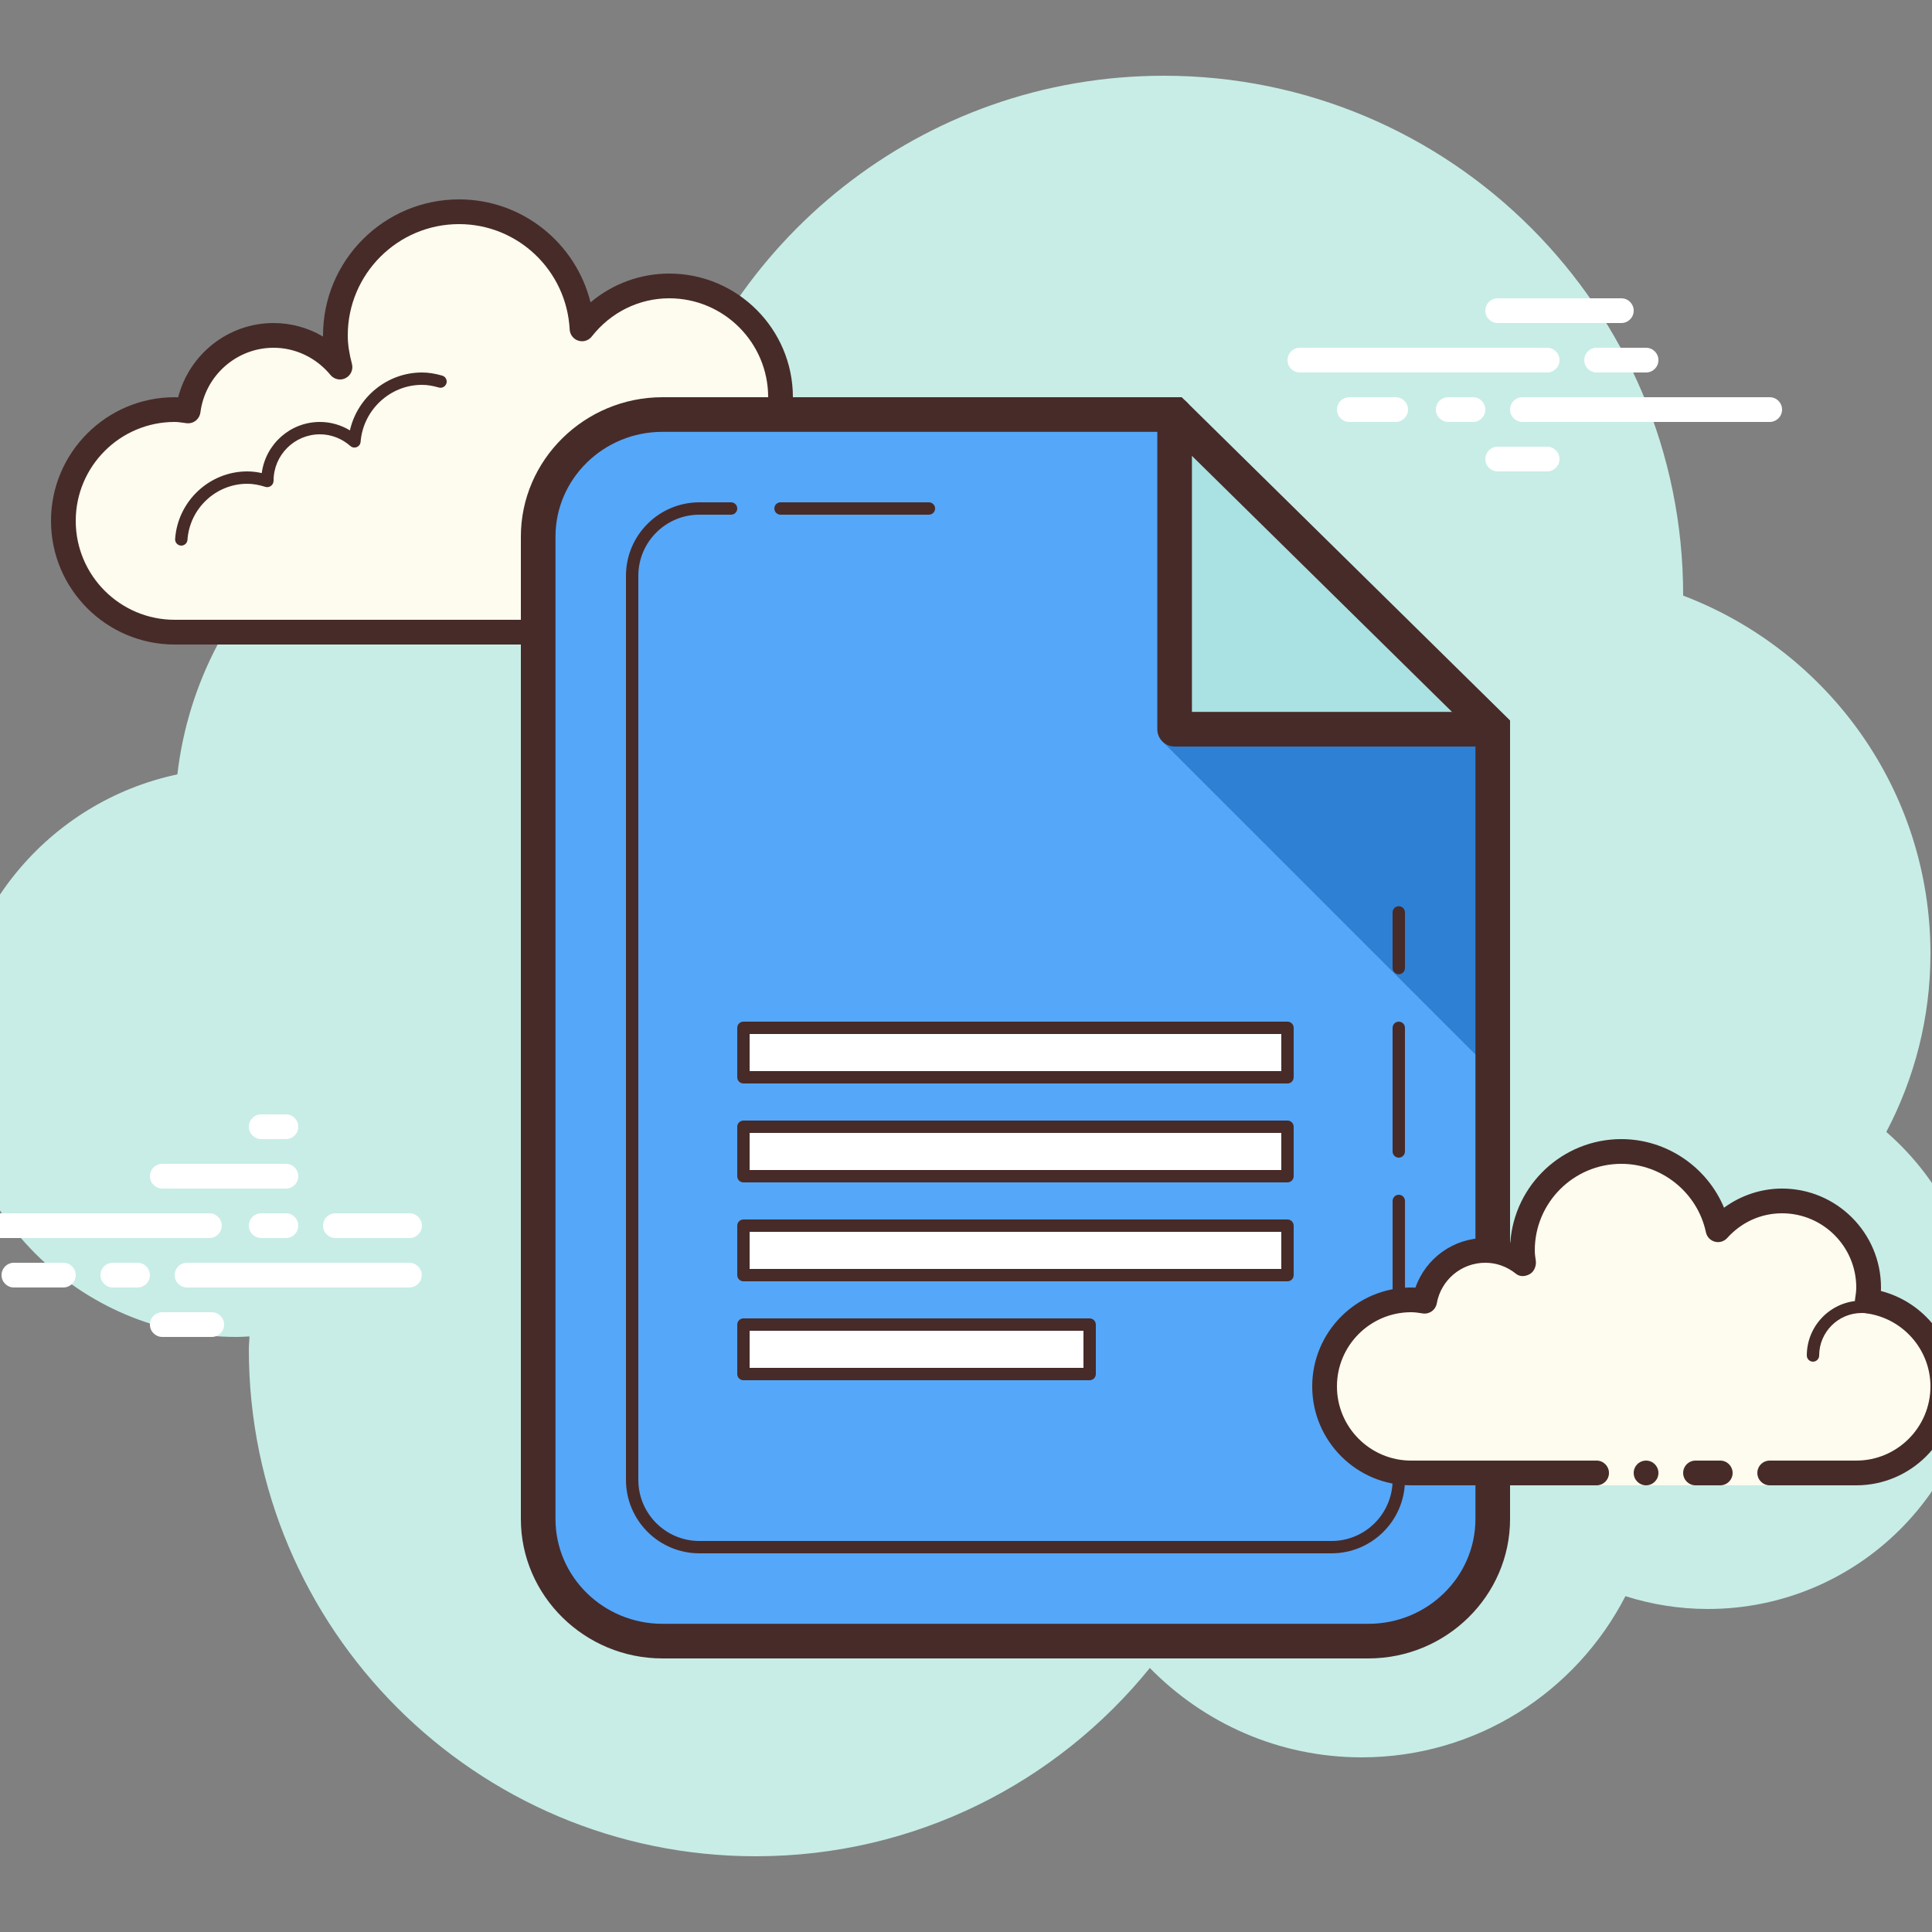 <svg xmlns="http://www.w3.org/2000/svg" x="0px" y="0px" width="100" height="100" viewBox="0,0,256,256">
<rect x="0" y="0" width="256" height="256" fill="#808080" stroke="none"/>
<g transform="translate(-35.84,-35.84) scale(1.28,1.28)"><g fill="none" fill-rule="nonzero" stroke="none" stroke-width="1" stroke-linecap="butt" stroke-linejoin="miter" stroke-miterlimit="10" stroke-dasharray="" stroke-dashoffset="0" font-family="none" font-weight="none" font-size="none" text-anchor="none" style="mix-blend-mode: normal"><g transform="scale(2.56,2.56)"><path d="M87.215,56.71c1.135,-2.155 1.785,-4.605 1.785,-7.21c0,-6.621 -4.159,-12.257 -10.001,-14.478c0,-0.007 0.001,-0.014 0.001,-0.022c0,-11.598 -9.402,-21 -21,-21c-9.784,0 -17.981,6.701 -20.313,15.757c-1.476,-0.485 -3.049,-0.757 -4.687,-0.757c-7.692,0 -14.023,5.793 -14.89,13.252c-5.204,1.101 -9.11,5.717 -9.11,11.248c0,6.351 5.149,11.5 11.5,11.5c0.177,0 0.352,-0.012 0.526,-0.022c-0.004,0.175 -0.026,0.346 -0.026,0.522c0,11.322 9.178,20.5 20.5,20.5c6.437,0 12.175,-2.972 15.934,-7.614c2.178,2.225 5.206,3.614 8.566,3.614c4.65,0 8.674,-2.65 10.666,-6.518c1.052,0.335 2.171,0.518 3.334,0.518c6.075,0 11,-4.925 11,-11c0,-3.311 -1.47,-6.273 -3.785,-8.29z" fill="#c7ede6"></path><path d="M35.875,36.5c0,0 3.64,0 6.125,0c2.485,0 4.5,-2.015 4.5,-4.5c0,-2.333 -1.782,-4.229 -4.055,-4.455c0.022,-0.181 0.055,-0.358 0.055,-0.545c0,-2.485 -2.015,-4.5 -4.5,-4.5c-1.438,0 -2.703,0.686 -3.527,1.736c-0.14,-2.636 -2.302,-4.736 -4.973,-4.736c-2.761,0 -5,2.239 -5,5c0,0.446 0.077,0.87 0.187,1.282c-0.642,-0.777 -1.601,-1.282 -2.687,-1.282c-1.781,0 -3.234,1.335 -3.455,3.055c-0.181,-0.022 -0.358,-0.055 -0.545,-0.055c-2.485,0 -4.5,2.015 -4.5,4.5c0,2.485 2.015,4.5 4.5,4.5c2.485,0 9.5,0 9.5,0h5.375v0.5h3z" fill="#fdfcef"></path><path d="M29.5,19c-3.033,0 -5.5,2.467 -5.5,5.5c0,0.016 0,0.031 0,0.047c-0.602,-0.355 -1.29,-0.547 -2,-0.547c-1.831,0 -3.411,1.261 -3.858,3.005c-0.047,-0.003 -0.094,-0.005 -0.142,-0.005c-2.757,0 -5,2.243 -5,5c0,2.757 2.243,5 5,5h14.875c0.276,0 0.5,-0.224 0.5,-0.5c0,-0.276 -0.224,-0.5 -0.5,-0.5h-14.875c-2.206,0 -4,-1.794 -4,-4c0,-2.206 1.794,-4 4,-4c0.117,0 0.23,0.017 0.343,0.032l0.141,0.019c0.021,0.003 0.041,0.004 0.062,0.004c0.246,0 0.462,-0.185 0.495,-0.437c0.191,-1.493 1.463,-2.618 2.959,-2.618c0.885,0 1.723,0.401 2.301,1.1c0.098,0.118 0.241,0.182 0.386,0.182c0.078,0 0.156,-0.018 0.228,-0.056c0.209,-0.107 0.314,-0.346 0.254,-0.573c-0.115,-0.435 -0.169,-0.801 -0.169,-1.153c0,-2.481 2.019,-4.5 4.5,-4.5c2.381,0 4.347,1.872 4.474,4.263c0.011,0.208 0.15,0.387 0.349,0.45c0.05,0.016 0.101,0.024 0.152,0.024c0.15,0 0.296,-0.069 0.392,-0.192c0.771,-0.982 1.912,-1.545 3.133,-1.545c2.206,0 4,1.794 4,4c0,0.117 -0.017,0.23 -0.032,0.343l-0.019,0.141c-0.016,0.134 0.022,0.268 0.106,0.373c0.084,0.105 0.207,0.172 0.34,0.185c2.056,0.205 3.605,1.907 3.605,3.958c0,2.206 -1.794,4 -4,4h-6.125c-0.276,0 -0.5,0.224 -0.5,0.5c0,0.276 0.224,0.5 0.5,0.5h6.125c2.757,0 5,-2.243 5,-5c0,-2.397 -1.689,-4.413 -4.003,-4.877c0.002,-0.041 0.003,-0.082 0.003,-0.123c0,-2.757 -2.243,-5 -5,-5c-1.176,0 -2.293,0.416 -3.183,1.164c-0.598,-2.404 -2.762,-4.164 -5.317,-4.164z" fill="#472b29"></path><path d="M28,26c-1.403,0 -2.609,0.999 -2.913,2.341c-0.367,-0.222 -0.786,-0.341 -1.212,-0.341c-1.202,0 -2.198,0.897 -2.353,2.068c-0.203,-0.046 -0.396,-0.068 -0.585,-0.068c-1.529,0 -2.811,1.2 -2.918,2.732c-0.009,0.138 0.095,0.258 0.232,0.268c0.006,0 0.012,0 0.018,0c0.13,0 0.24,-0.101 0.249,-0.232c0.089,-1.271 1.151,-2.268 2.419,-2.268c0.229,0 0.47,0.042 0.738,0.127c0.022,0.007 0.045,0.01 0.067,0.01c0.055,0 0.11,-0.02 0.156,-0.054c0.064,-0.046 0.102,-0.128 0.102,-0.208c0,-1.034 0.841,-1.875 1.875,-1.875c0.447,0 0.885,0.168 1.231,0.473c0.047,0.041 0.106,0.063 0.165,0.063c0.032,0 0.063,-0.006 0.093,-0.019c0.088,-0.035 0.148,-0.117 0.155,-0.212c0.104,-1.293 1.193,-2.305 2.481,-2.305c0.208,0 0.425,0.034 0.682,0.107c0.023,0.007 0.047,0.01 0.07,0.01c0.109,0 0.207,-0.073 0.239,-0.182c0.038,-0.133 -0.039,-0.271 -0.172,-0.309c-0.302,-0.086 -0.563,-0.126 -0.819,-0.126z" fill="#472b29"></path><path d="M41.883,27.5c-1.326,0 -2.508,0.897 -2.874,2.182c-0.038,0.133 0.039,0.271 0.172,0.309c0.024,0.006 0.047,0.009 0.069,0.009c0.109,0 0.209,-0.072 0.24,-0.182c0.305,-1.07 1.289,-1.818 2.393,-1.818c0.117,0 0.23,0.014 0.342,0.029c0.012,0.002 0.023,0.003 0.035,0.003c0.121,0 0.229,-0.092 0.246,-0.217c0.019,-0.137 -0.077,-0.263 -0.214,-0.281c-0.134,-0.018 -0.27,-0.034 -0.409,-0.034z" fill="#472b29"></path><path d="M19.405,61h-9.905c-0.276,0 -0.5,-0.224 -0.5,-0.5c0,-0.276 0.224,-0.5 0.5,-0.5h9.905c0.276,0 0.5,0.224 0.5,0.5c0,0.276 -0.223,0.5 -0.5,0.5z" fill="#ffffff"></path><path d="M22.5,61h-1c-0.276,0 -0.5,-0.224 -0.5,-0.5c0,-0.276 0.224,-0.5 0.5,-0.5h1c0.276,0 0.5,0.224 0.5,0.5c0,0.276 -0.223,0.5 -0.5,0.5z" fill="#ffffff"></path><path d="M27.491,63h-8.991c-0.276,0 -0.5,-0.224 -0.5,-0.5c0,-0.276 0.224,-0.5 0.5,-0.5h8.991c0.276,0 0.5,0.224 0.5,0.5c0,0.276 -0.224,0.5 -0.5,0.5z" fill="#ffffff"></path><path d="M16.5,63h-1c-0.276,0 -0.5,-0.224 -0.5,-0.5c0,-0.276 0.224,-0.5 0.5,-0.5h1c0.276,0 0.5,0.224 0.5,0.5c0,0.276 -0.223,0.5 -0.5,0.5z" fill="#ffffff"></path><path d="M13.5,63h-2c-0.276,0 -0.5,-0.224 -0.5,-0.5c0,-0.276 0.224,-0.5 0.5,-0.5h2c0.276,0 0.5,0.224 0.5,0.5c0,0.276 -0.223,0.5 -0.5,0.5z" fill="#ffffff"></path><path d="M19.5,65h-2c-0.276,0 -0.5,-0.224 -0.5,-0.5c0,-0.276 0.224,-0.5 0.5,-0.5h2c0.276,0 0.5,0.224 0.5,0.5c0,0.276 -0.224,0.5 -0.5,0.5z" fill="#ffffff"></path><path d="M22.5,56c-0.177,0 -0.823,0 -1,0c-0.276,0 -0.5,0.224 -0.5,0.5c0,0.276 0.224,0.5 0.5,0.5c0.177,0 0.823,0 1,0c0.276,0 0.5,-0.224 0.5,-0.5c0,-0.276 -0.224,-0.5 -0.5,-0.5z" fill="#ffffff"></path><path d="M22.5,58c-0.177,0 -4.823,0 -5,0c-0.276,0 -0.5,0.224 -0.5,0.5c0,0.276 0.224,0.5 0.5,0.5c0.177,0 4.823,0 5,0c0.276,0 0.5,-0.224 0.5,-0.5c0,-0.276 -0.224,-0.5 -0.5,-0.5z" fill="#ffffff"></path><path d="M27.5,60c-0.177,0 -2.823,0 -3,0c-0.276,0 -0.5,0.224 -0.5,0.5c0,0.276 0.224,0.5 0.5,0.5c0.177,0 2.823,0 3,0c0.276,0 0.5,-0.224 0.5,-0.5c0,-0.276 -0.224,-0.5 -0.5,-0.5z" fill="#ffffff"></path><path d="M73.5,26h-10c-0.276,0 -0.5,-0.224 -0.5,-0.5c0,-0.276 0.224,-0.5 0.5,-0.5h10c0.276,0 0.5,0.224 0.5,0.5c0,0.276 -0.224,0.5 -0.5,0.5z" fill="#ffffff"></path><path d="M77.5,26h-2c-0.276,0 -0.5,-0.224 -0.5,-0.5c0,-0.276 0.224,-0.5 0.5,-0.5h2c0.276,0 0.5,0.224 0.5,0.5c0,0.276 -0.224,0.5 -0.5,0.5z" fill="#ffffff"></path><path d="M82.5,28h-10c-0.276,0 -0.5,-0.224 -0.5,-0.5c0,-0.276 0.224,-0.5 0.5,-0.5h10c0.276,0 0.5,0.224 0.5,0.5c0,0.276 -0.223,0.5 -0.5,0.5z" fill="#ffffff"></path><path d="M70.5,28h-1c-0.276,0 -0.5,-0.224 -0.5,-0.5c0,-0.276 0.224,-0.5 0.5,-0.5h1c0.276,0 0.5,0.224 0.5,0.5c0,0.276 -0.224,0.5 -0.5,0.5z" fill="#ffffff"></path><path d="M67.375,28h-1.875c-0.276,0 -0.5,-0.224 -0.5,-0.5c0,-0.276 0.224,-0.5 0.5,-0.5h1.875c0.276,0 0.5,0.224 0.5,0.5c0,0.276 -0.224,0.5 -0.5,0.5z" fill="#ffffff"></path><path d="M76.5,24h-5c-0.276,0 -0.5,-0.224 -0.5,-0.5c0,-0.276 0.224,-0.5 0.5,-0.5h5c0.276,0 0.5,0.224 0.5,0.5c0,0.276 -0.223,0.5 -0.5,0.5z" fill="#ffffff"></path><path d="M73.5,30h-2c-0.276,0 -0.5,-0.224 -0.5,-0.5c0,-0.276 0.224,-0.5 0.5,-0.5h2c0.276,0 0.5,0.224 0.5,0.5c0,0.276 -0.224,0.5 -0.5,0.5z" fill="#ffffff"></path><path d="M37.727,77.3c-2.771,0 -5.026,-2.215 -5.026,-4.937v-39.726c0,-2.723 2.255,-4.937 5.026,-4.937h20.709l12.864,12.665v31.998c0,2.723 -2.255,4.937 -5.026,4.937z" fill="#55a7f9"></path><path d="M57.957,40.936l13.086,13.085v-13.01z" fill="#2d80d3"></path><path d="M58.436,27.7v12.726h12.606" fill="#aae1e2"></path><path d="M71.042,41.125h-12.606c-0.387,0 -0.7,-0.313 -0.7,-0.7v-12.725c0,-0.387 0.313,-0.7 0.7,-0.7c0.387,0 0.7,0.313 0.7,0.7v12.025h11.905c0.387,0 0.7,0.313 0.7,0.7c0,0.387 -0.313,0.7 -0.699,0.7z" fill="#472b29"></path><path d="M58.149,28.4l6.339,6.241l6.112,6.017v31.705c0,2.336 -1.941,4.237 -4.326,4.237h-28.548c-2.386,0 -4.326,-1.901 -4.326,-4.237v-39.726c0,-2.336 1.941,-4.237 4.326,-4.237h0.832h7.869h11.722M58.723,27h-12.296h-7.869h-0.832c-3.149,0 -5.726,2.536 -5.726,5.637v39.726c0,3.1 2.577,5.637 5.726,5.637h28.547c3.15,0 5.727,-2.536 5.727,-5.637v-32.292c-5.164,-5.083 -8.114,-7.988 -13.277,-13.071z" fill="#472b29"></path><path d="M48.5,31.75h-6c-0.138,0 -0.25,-0.112 -0.25,-0.25c0,-0.138 0.112,-0.25 0.25,-0.25h6c0.138,0 0.25,0.112 0.25,0.25c0,0.138 -0.112,0.25 -0.25,0.25z" fill="#472b29"></path><path d="M64.781,73.75h-25.562c-1.637,0 -2.969,-1.332 -2.969,-2.969v-36.562c0,-1.637 1.332,-2.969 2.969,-2.969h1.281c0.138,0 0.25,0.112 0.25,0.25c0,0.138 -0.112,0.25 -0.25,0.25h-1.281c-1.361,0 -2.469,1.107 -2.469,2.469v36.563c0,1.361 1.107,2.469 2.469,2.469h25.563c1.361,0 2.469,-1.107 2.469,-2.469v-11.282c0,-0.138 0.112,-0.25 0.25,-0.25c0.138,0 0.25,0.112 0.25,0.25v11.281c-0.001,1.637 -1.333,2.969 -2.97,2.969z" fill="#472b29"></path><path d="M67.5,57.75c-0.138,0 -0.25,-0.112 -0.25,-0.25v-5c0,-0.138 0.112,-0.25 0.25,-0.25c0.138,0 0.25,0.112 0.25,0.25v5c0,0.138 -0.112,0.25 -0.25,0.25z" fill="#472b29"></path><path d="M67.5,50.333c-0.138,0 -0.25,-0.112 -0.25,-0.25v-2.25c0,-0.138 0.112,-0.25 0.25,-0.25c0.138,0 0.25,0.112 0.25,0.25v2.25c0,0.138 -0.112,0.25 -0.25,0.25z" fill="#472b29"></path><g><path d="M82.5,70.5c0,0 1.567,0 3.5,0c1.933,0 3.5,-1.567 3.5,-3.5c0,-1.781 -1.335,-3.234 -3.055,-3.455c0.028,-0.179 0.055,-0.358 0.055,-0.545c0,-1.933 -1.567,-3.5 -3.5,-3.5c-1.032,0 -1.95,0.455 -2.59,1.165c-0.384,-1.808 -1.987,-3.165 -3.91,-3.165c-2.209,0 -4,1.791 -4,4c0,0.191 0.03,0.374 0.056,0.558c-0.428,-0.344 -0.964,-0.558 -1.556,-0.558c-1.228,0 -2.245,0.887 -2.455,2.055c-0.179,-0.028 -0.358,-0.055 -0.545,-0.055c-1.933,0 -3.5,1.567 -3.5,3.5c0,1.933 1.567,3.5 3.5,3.5c1.933,0 7.5,0 7.5,0v0.5h7z" fill="#fdfcef"></path><path d="M84.25,66c-0.138,0 -0.25,-0.112 -0.25,-0.25c0,-1.223 0.995,-2.218 2.218,-2.218c0.034,0.009 0.737,-0.001 1.244,0.136c0.133,0.036 0.212,0.173 0.176,0.306c-0.036,0.134 -0.173,0.213 -0.306,0.176c-0.444,-0.12 -1.1,-0.12 -1.113,-0.118c-0.948,0 -1.719,0.771 -1.719,1.718c0,0.138 -0.112,0.25 -0.25,0.25z" fill="#472b29"></path><circle cx="77.5" cy="70.5" r="0.5" fill="#472b29"></circle><path d="M86,71h-3.5c-0.276,0 -0.5,-0.224 -0.5,-0.5c0,-0.276 0.224,-0.5 0.5,-0.5h3.5c1.654,0 3,-1.346 3,-3c0,-1.496 -1.125,-2.768 -2.618,-2.959c-0.134,-0.018 -0.255,-0.088 -0.336,-0.196c-0.081,-0.108 -0.115,-0.244 -0.094,-0.377c0.023,-0.154 0.048,-0.308 0.048,-0.468c0,-1.654 -1.346,-3 -3,-3c-0.85,0 -1.638,0.355 -2.219,1c-0.125,0.139 -0.321,0.198 -0.5,0.148c-0.182,-0.049 -0.321,-0.195 -0.36,-0.379c-0.341,-1.604 -1.78,-2.769 -3.421,-2.769c-1.93,0 -3.5,1.57 -3.5,3.5c0,0.143 0.021,0.28 0.041,0.418c0.029,0.203 -0.063,0.438 -0.242,0.54c-0.179,0.102 -0.396,0.118 -0.556,-0.01c-0.365,-0.293 -0.794,-0.448 -1.243,-0.448c-0.966,0 -1.792,0.691 -1.963,1.644c-0.048,0.267 -0.296,0.446 -0.569,0.405c-0.154,-0.024 -0.308,-0.049 -0.468,-0.049c-1.654,0 -3,1.346 -3,3c0,1.654 1.346,3 3,3h7.5c0.276,0 0.5,0.224 0.5,0.5c0,0.276 -0.224,0.5 -0.5,0.5h-7.5c-2.206,0 -4,-1.794 -4,-4c0,-2.206 1.794,-4 4,-4c0.059,0 0.116,0.002 0.174,0.006c0.414,-1.186 1.537,-2.006 2.826,-2.006c0.349,0 0.689,0.061 1.011,0.18c0.165,-2.333 2.115,-4.18 4.489,-4.18c1.831,0 3.466,1.127 4.153,2.774c0.68,-0.498 1.502,-0.774 2.347,-0.774c2.206,0 4,1.794 4,4c0,0.048 -0.001,0.095 -0.004,0.142c1.743,0.448 3.004,2.027 3.004,3.858c0,2.206 -1.794,4 -4,4z" fill="#472b29"></path><path d="M80.5,70c-0.159,0 -0.841,0 -1,0c-0.276,0 -0.5,0.224 -0.5,0.5c0,0.276 0.224,0.5 0.5,0.5c0.159,0 0.841,0 1,0c0.276,0 0.5,-0.224 0.5,-0.5c0,-0.276 -0.224,-0.5 -0.5,-0.5z" fill="#472b29"></path></g><g fill="#ffffff"><path d="M41.001,52.5h22v2h-22zM41.001,56.5h22v2h-22zM41.001,60.5h22v2h-22zM41.001,64.5h14v2h-14z"></path></g><g fill="#472b29"><path d="M63,54.75h-22c-0.138,0 -0.25,-0.112 -0.25,-0.25v-2c0,-0.138 0.112,-0.25 0.25,-0.25h22c0.138,0 0.25,0.112 0.25,0.25v2c0,0.138 -0.111,0.25 -0.25,0.25zM41.25,54.25h21.5v-1.5h-21.5z"></path></g><g fill="#472b29"><path d="M63,58.75h-22c-0.138,0 -0.25,-0.112 -0.25,-0.25v-2c0,-0.138 0.112,-0.25 0.25,-0.25h22c0.138,0 0.25,0.112 0.25,0.25v2c0,0.138 -0.111,0.25 -0.25,0.25zM41.25,58.25h21.5v-1.5h-21.5z"></path></g><g fill="#472b29"><path d="M63,62.75h-22c-0.138,0 -0.25,-0.112 -0.25,-0.25v-2c0,-0.138 0.112,-0.25 0.25,-0.25h22c0.138,0 0.25,0.112 0.25,0.25v2c0,0.138 -0.111,0.25 -0.25,0.25zM41.25,62.25h21.5v-1.5h-21.5z"></path></g><g fill="#472b29"><path d="M55,66.75h-14c-0.138,0 -0.25,-0.112 -0.25,-0.25v-2c0,-0.138 0.112,-0.25 0.25,-0.25h14c0.138,0 0.25,0.112 0.25,0.25v2c0,0.138 -0.111,0.25 -0.25,0.25zM41.25,66.25h13.5v-1.5h-13.5z"></path></g></g></g></g>
</svg>